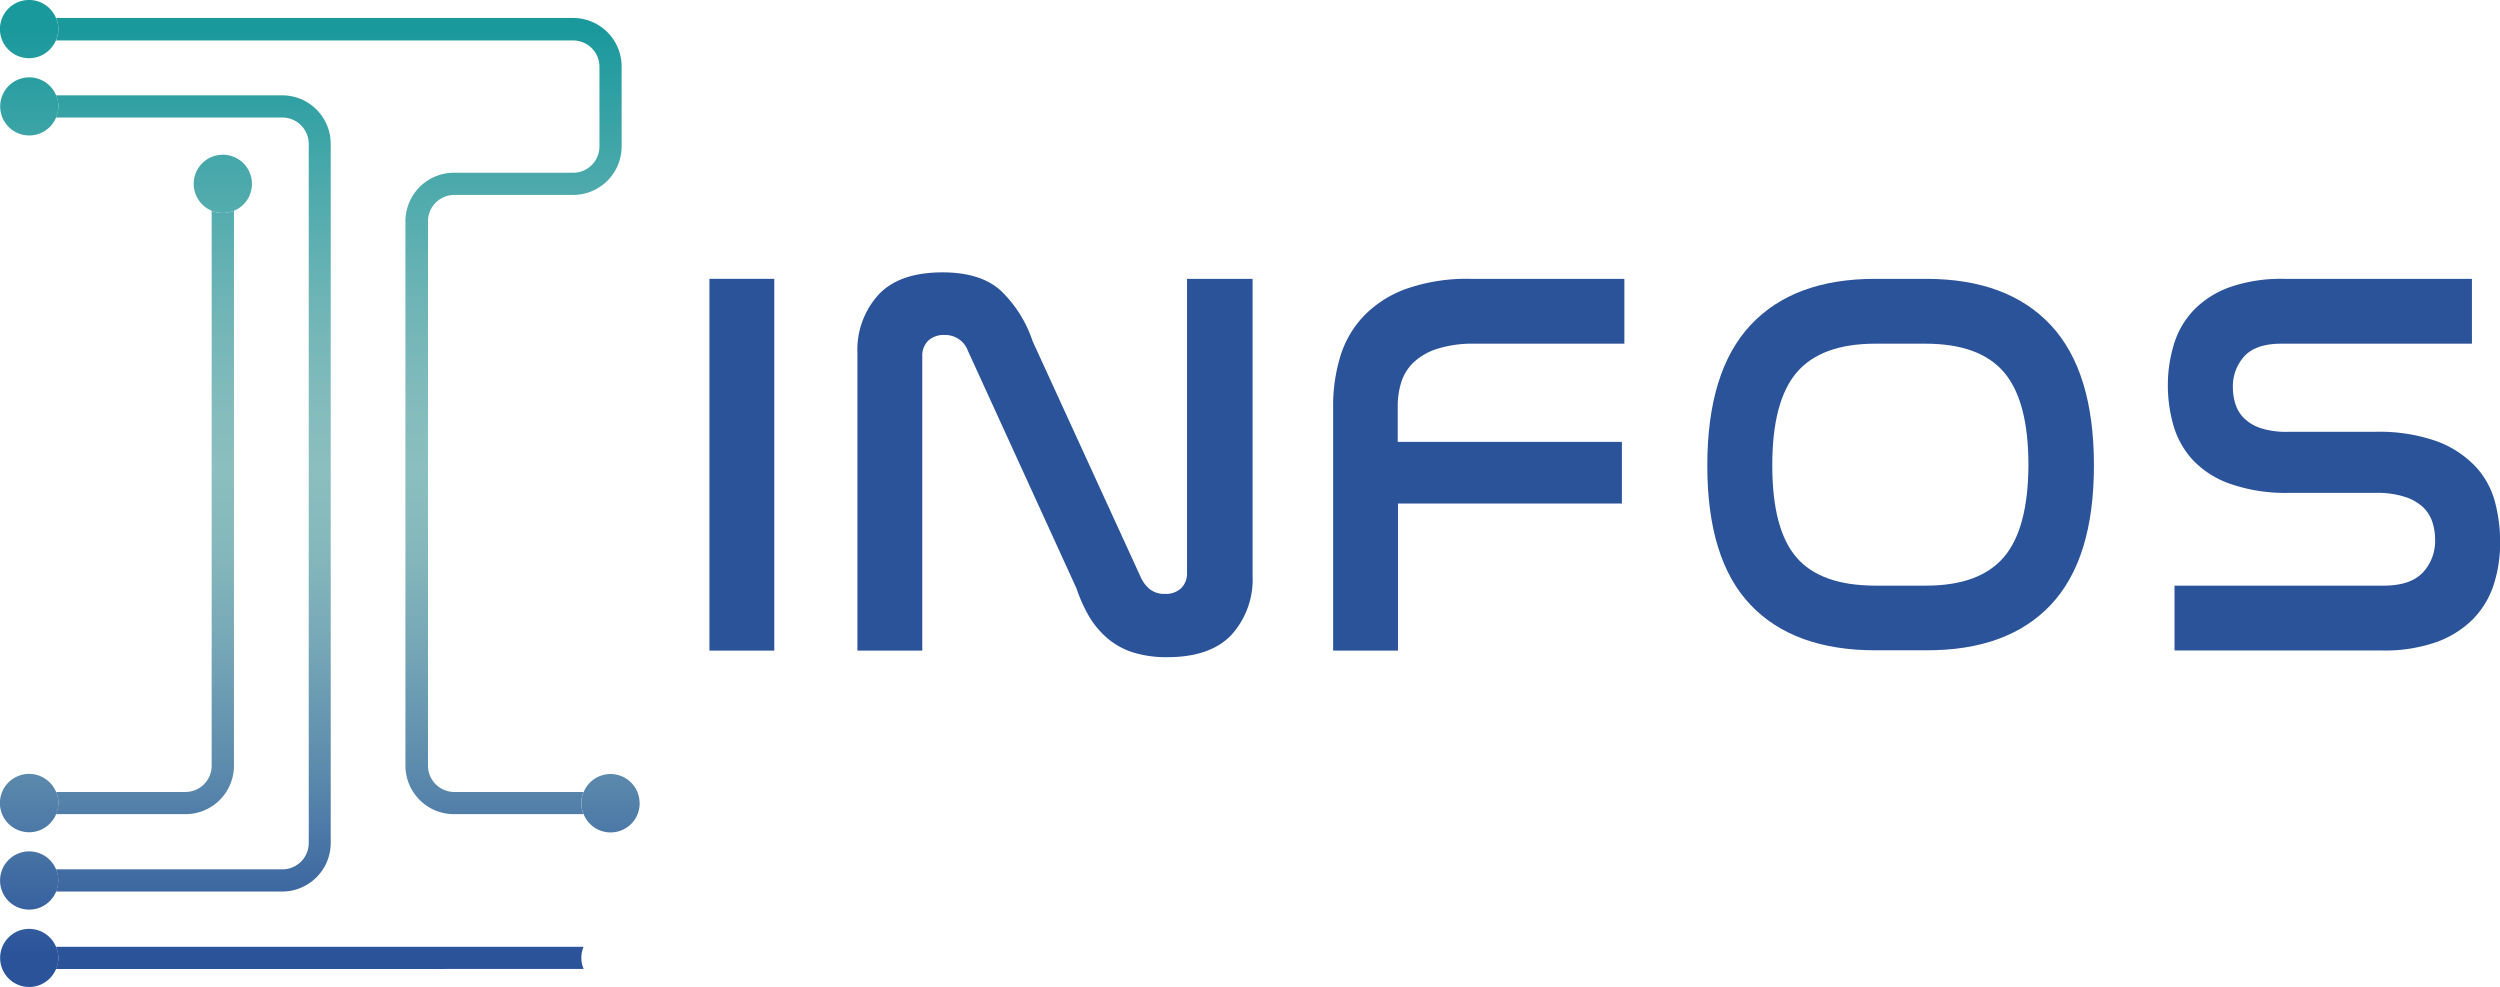 <svg xmlns="http://www.w3.org/2000/svg" xmlns:xlink="http://www.w3.org/1999/xlink" viewBox="0 0 385.52 152.19"><defs><style>.cls-1{fill:url(#Degradado_sin_nombre_87);}.cls-2{fill:url(#Degradado_sin_nombre_87-3);}.cls-3{fill:url(#Degradado_sin_nombre_87-7);}.cls-4{fill:url(#Degradado_sin_nombre_87-8);}.cls-5{fill:url(#Degradado_sin_nombre_87-9);}.cls-6{fill:url(#Degradado_sin_nombre_87-10);}.cls-7{fill:url(#Degradado_sin_nombre_87-12);}.cls-8{fill:#2a539a;}</style><linearGradient id="Degradado_sin_nombre_87" x1="4.49" y1="147.2" x2="4.49" y2="5.09" gradientUnits="userSpaceOnUse"><stop offset="0" stop-color="#2a539a"/><stop offset="0.04" stop-color="#355f9e"/><stop offset="0.19" stop-color="#5a88ac"/><stop offset="0.33" stop-color="#75a6b6"/><stop offset="0.44" stop-color="#85b8bc"/><stop offset="0.53" stop-color="#8bbebe"/><stop offset="0.6" stop-color="#83bbbc"/><stop offset="0.71" stop-color="#6eb4b6"/><stop offset="0.84" stop-color="#4ba9ab"/><stop offset="1" stop-color="#1b999d"/><stop offset="1" stop-color="#1a999d"/></linearGradient><linearGradient id="Degradado_sin_nombre_87-3" x1="34.36" y1="147.2" x2="34.36" y2="5.09" xlink:href="#Degradado_sin_nombre_87"/><linearGradient id="Degradado_sin_nombre_87-7" x1="29.82" y1="147.2" x2="29.82" y2="5.09" xlink:href="#Degradado_sin_nombre_87"/><linearGradient id="Degradado_sin_nombre_87-8" x1="94.15" y1="147.2" x2="94.15" y2="5.09" xlink:href="#Degradado_sin_nombre_87"/><linearGradient id="Degradado_sin_nombre_87-9" x1="52.25" y1="147.2" x2="52.25" y2="5.09" xlink:href="#Degradado_sin_nombre_87"/><linearGradient id="Degradado_sin_nombre_87-10" x1="22.35" y1="147.2" x2="22.35" y2="5.09" xlink:href="#Degradado_sin_nombre_87"/><linearGradient id="Degradado_sin_nombre_87-12" x1="49.32" y1="147.2" x2="49.32" y2="5.09" xlink:href="#Degradado_sin_nombre_87"/></defs><title>version preferente-sin slogan</title><g id="Capa_2" data-name="Capa 2"><g id="Capa_1-2" data-name="Capa 1"><path class="cls-1" d="M9,16.41a4.29,4.29,0,0,1-.35,1.71,4.48,4.48,0,1,1,0-3.42A4,4,0,0,1,9,16.41Z"/><path class="cls-1" d="M9,4.49A4.29,4.29,0,0,1,8.63,6.2a4.49,4.49,0,1,1,0-3.43A4.37,4.37,0,0,1,9,4.49Z"/><path class="cls-2" d="M38.85,28.35a4.46,4.46,0,0,1-2.77,4.15,4.51,4.51,0,0,1-1.72.34,4.49,4.49,0,1,1,4.49-4.49Z"/><path class="cls-1" d="M9,123.84a4.15,4.15,0,0,1-.35,1.71,4.5,4.5,0,1,1,0-3.42A4,4,0,0,1,9,123.84Z"/><path class="cls-1" d="M9,135.78a4.29,4.29,0,0,1-.35,1.71,4.49,4.49,0,1,1,0-3.42A4.29,4.29,0,0,1,9,135.78Z"/><path class="cls-1" d="M9,147.72a4,4,0,0,1-.36,1.71,4.48,4.48,0,1,1,0-3.42A4.15,4.15,0,0,1,9,147.72Z"/><path class="cls-3" d="M51,22.18V130a7.49,7.49,0,0,1-7.48,7.48H8.63a4.35,4.35,0,0,0,0-3.42H43.55A4.06,4.06,0,0,0,47.61,130V22.18a4.08,4.08,0,0,0-4.06-4.06H8.63A4.29,4.29,0,0,0,9,16.41a4,4,0,0,0-.36-1.71H43.55A7.49,7.49,0,0,1,51,22.18Z"/><path class="cls-4" d="M98.64,123.84A4.48,4.48,0,0,1,90,125.55a4.15,4.15,0,0,1-.35-1.71,4,4,0,0,1,.36-1.71,4.48,4.48,0,0,1,8.62,1.71Z"/><path class="cls-5" d="M95.86,10.24V22.58a7.48,7.48,0,0,1-7.48,7.48H70A4.06,4.06,0,0,0,66,34.12v83.95A4.06,4.06,0,0,0,70,122.13H90a4,4,0,0,0-.36,1.71,4.15,4.15,0,0,0,.35,1.71H70a7.49,7.49,0,0,1-7.48-7.48V34.12A7.49,7.49,0,0,1,70,26.64H88.38a4.06,4.06,0,0,0,4.06-4.06V10.24a4.06,4.06,0,0,0-4.06-4H8.63A4.29,4.29,0,0,0,9,4.49a4.37,4.37,0,0,0-.35-1.72H88.38A7.49,7.49,0,0,1,95.86,10.24Z"/><path class="cls-6" d="M36.08,32.5v85.57a7.48,7.48,0,0,1-7.47,7.48h-20A4.15,4.15,0,0,0,9,123.84a4,4,0,0,0-.36-1.71h20a4.05,4.05,0,0,0,4-4.06V32.5a4.46,4.46,0,0,0,1.71.34A4.51,4.51,0,0,0,36.08,32.5Z"/><path class="cls-4" d="M98.64,147.72A4.48,4.48,0,0,1,90,149.43a4,4,0,0,1-.36-1.71A4.15,4.15,0,0,1,90,146a4.48,4.48,0,0,1,8.63,1.71Z"/><path class="cls-7" d="M8.62,149.43A4,4,0,0,0,9,147.72,4.15,4.15,0,0,0,8.63,146H90a4.15,4.15,0,0,0-.35,1.71,4,4,0,0,0,.36,1.71Z"/><path class="cls-8" d="M119.4,43v57.33h-10V43Z"/><path class="cls-8" d="M142.22,100.33h-10V54.47a12.65,12.65,0,0,1,3.23-9Q138.66,42,145.36,42c4,0,7,1,9,2.85a19.16,19.16,0,0,1,4.88,7.77L176,89.2a5,5,0,0,0,1.36,1.7,3.6,3.6,0,0,0,2.3.68,3.41,3.41,0,0,0,2.5-.89,3.18,3.18,0,0,0,.89-2.34V43h10.11V88.78a12.72,12.72,0,0,1-3.27,9.13q-3.27,3.44-9.9,3.43a17.15,17.15,0,0,1-5.22-.72,11.44,11.44,0,0,1-3.91-2.12A13.6,13.6,0,0,1,168,95.15a23.41,23.41,0,0,1-2-4.42L149.27,54.12a3.71,3.71,0,0,0-3.57-2.46,3.5,3.5,0,0,0-2.59.9,3.27,3.27,0,0,0-.89,2.41Z"/><path class="cls-8" d="M250.49,43V53H227.38a18.09,18.09,0,0,0-5.68.77A9.49,9.49,0,0,0,218,55.87a7.3,7.3,0,0,0-1.91,3.06,12.27,12.27,0,0,0-.55,3.77v5.44h34.57v9.51H215.58v22.68h-10V62.79a26.22,26.22,0,0,1,1.14-7.94,15.65,15.65,0,0,1,3.7-6.24A17.25,17.25,0,0,1,217,44.49,28.24,28.24,0,0,1,226.71,43Z"/><path class="cls-8" d="M297,43q12.57,0,19.24,7.13t6.66,21.66q0,14.44-6.66,21.49t-19.24,7h-7.81q-12.57,0-19.24-7t-6.67-21.49q0-14.52,6.67-21.66T289.19,43Zm-7.81,10q-8.32,0-12.11,4.42T273.3,71.79q0,9.85,3.74,14.18t12.15,4.34H297q8.24,0,12-4.38T312.8,71.7q0-9.84-3.74-14.26T297,53Z"/><path class="cls-8" d="M381.19,43V53H351.81c-2.61,0-4.5.64-5.69,1.91a6.89,6.89,0,0,0-1.79,4.89,8.21,8.21,0,0,0,.39,2.5,5.28,5.28,0,0,0,1.35,2.21,6.67,6.67,0,0,0,2.6,1.53,13,13,0,0,0,4.16.55h13.41a26.52,26.52,0,0,1,9.6,1.48,15.79,15.79,0,0,1,5.9,3.87,12.83,12.83,0,0,1,3,5.44,24.12,24.12,0,0,1,.8,6.11,21.08,21.08,0,0,1-1,6.71,13.63,13.63,0,0,1-3.22,5.31,15.23,15.23,0,0,1-5.65,3.52,24.15,24.15,0,0,1-8.37,1.28H335.33v-10H367.6q4.08,0,6-2a7.11,7.11,0,0,0,1.91-5.14,8.66,8.66,0,0,0-.42-2.67,5.53,5.53,0,0,0-1.45-2.3,7.44,7.44,0,0,0-2.76-1.57A13.9,13.9,0,0,0,366.5,76H353.17a25.81,25.81,0,0,1-9.43-1.45A14.38,14.38,0,0,1,338,70.77a13.32,13.32,0,0,1-2.89-5.35,22.49,22.49,0,0,1-.81-5.94,21.33,21.33,0,0,1,1-6.59,13.13,13.13,0,0,1,3.14-5.22A14.72,14.72,0,0,1,344,44.23,24.08,24.08,0,0,1,352.15,43Z"/></g></g></svg>